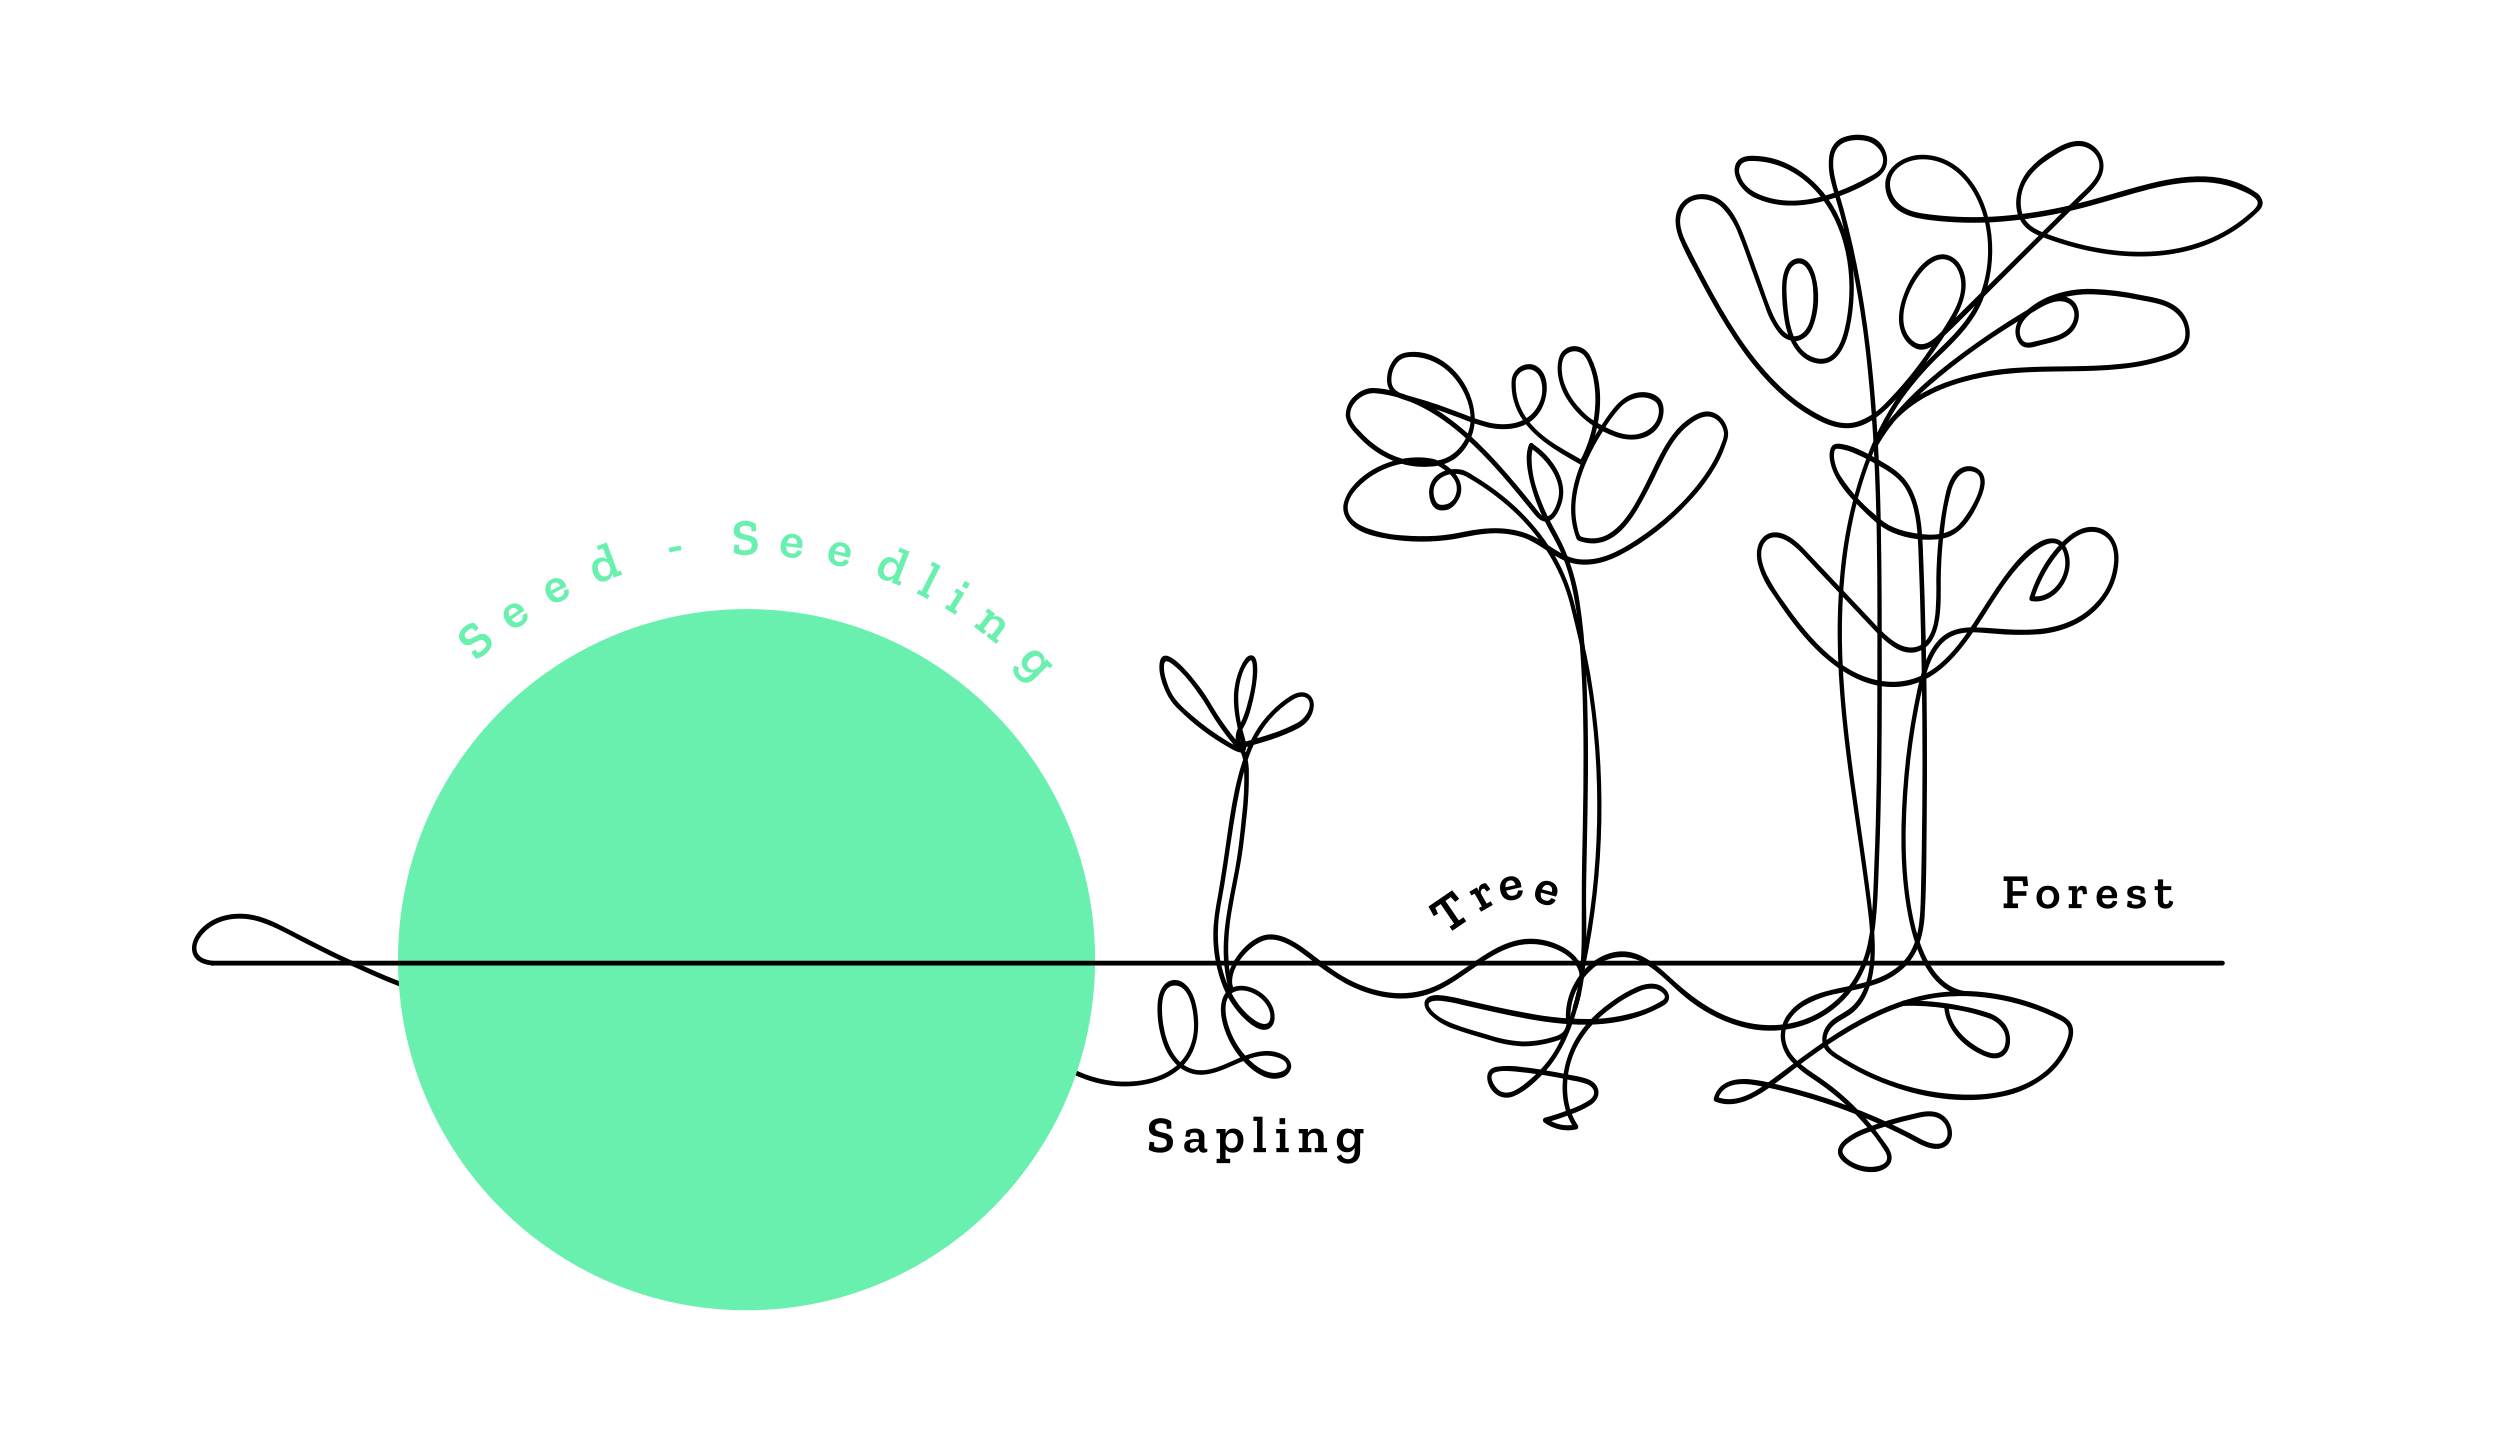 <svg xmlns="http://www.w3.org/2000/svg" width="1024" height="596" viewBox="0 0 1024 596" fill="none"><g clip-path="url(#clip0_866_9045)"><mask id="mask0_866_9045" style="mask-type:alpha" maskUnits="userSpaceOnUse" x="73" y="-11" width="858" height="566"><rect x="73" y="-11" width="858" height="566" fill="#C4C4C4"></rect></mask><g mask="url(#mask0_866_9045)"><path d="M626.403 181.889C624.542 185.799 625.473 191.65 626.318 195.672C627.787 202.101 630.028 208.256 632.976 213.955C634.873 217.808 637.108 221.409 638.909 225.318C640.716 229.312 642.177 233.505 643.27 237.835C645.318 246.368 646.602 255.125 647.101 263.966C647.826 273.81 648.309 283.767 648.442 293.682C648.853 313.569 648.442 333.455 648.019 353.327C647.814 363.284 647.947 373.227 647.874 383.184C647.802 393.141 647.234 403.042 644.249 412.352C643.838 413.618 645.59 414.167 646.001 412.901C651.221 396.812 649.384 379.148 649.686 362.271C650.037 342.399 650.605 322.541 650.423 302.669C650.339 292.74 650.073 282.811 649.529 272.896C649.164 263.88 648.288 254.902 646.907 246.02C645.626 237.725 643.176 229.732 639.658 222.365C637.712 218.469 635.477 214.785 633.616 210.805C632.104 207.634 630.784 204.345 629.665 200.96C628.1 196.555 627.308 191.831 627.333 187.065C627.367 185.995 627.504 184.934 627.744 183.9C627.744 183.732 627.986 183.113 627.95 183.197C627.913 183.282 627.95 183.099 628.022 183.029C628.59 181.847 627.019 180.778 626.463 181.96L626.403 181.889Z" fill="black"></path><path d="M649.3 395.659C657.44 356.434 658.137 315.616 651.343 276.046C649.639 266.286 647.246 256.793 644.83 247.244C642.854 239.526 639.774 232.251 635.72 225.726C627.527 212.464 616.049 202.31 603.652 194.884C602.319 193.947 600.906 193.174 599.435 192.578C598.138 192.22 596.804 192.078 595.472 192.156C592.895 192.163 590.384 193.113 588.295 194.87C587.221 195.806 586.387 197.066 585.884 198.514C585.382 199.961 585.229 201.542 585.443 203.084C585.794 205.812 587.002 208.456 589.527 208.976C590.92 209.207 592.34 209.053 593.672 208.526C595.057 207.782 596.237 206.603 597.079 205.123C597.899 203.936 598.397 202.492 598.511 200.975C598.625 199.457 598.35 197.935 597.72 196.6C596.415 193.675 593.901 191.65 591.497 190.046C590.015 188.986 588.376 188.256 586.664 187.895C584.564 187.483 582.437 187.294 580.308 187.332C574.018 187.438 567.827 189.173 562.184 192.409C557.496 195.222 551.962 199.905 550.428 206.065C549.473 209.862 551.527 213.378 554.053 215.474C557.388 218.188 561.629 219.369 565.58 220.199C574.554 221.996 583.698 222.341 592.754 221.226C597.997 220.635 603.108 219.088 608.376 218.652C613.463 218.09 618.594 218.566 623.54 220.059C630.004 222.21 635.164 227.442 641.495 229.903C648.745 232.716 656.562 230.972 663.389 227.484C673.973 221.95 683.688 214.397 692.134 205.137C696.49 200.571 700.323 195.371 703.54 189.667C704.998 186.955 706.212 184.075 707.164 181.074C707.656 179.877 707.888 178.559 707.841 177.234C707.689 175.844 707.277 174.509 706.633 173.325C705.916 171.981 704.94 170.85 703.782 170.023C702.625 169.195 701.317 168.693 699.963 168.557C696.665 168.233 693.33 170.329 690.647 172.382C685.246 176.531 681.779 182.705 678.565 189.09C675.677 194.898 672.995 200.847 669.732 206.374C666.808 211.339 663.256 216.346 658.471 218.933C656.094 220.213 653.466 220.733 650.859 220.438C649.917 220.34 647.73 220.185 647.162 219.383C646.673 218.354 646.334 217.237 646.159 216.078C645.913 215.056 645.716 214.018 645.567 212.97C644.359 204.265 646.932 195.419 650.4 187.824C652.183 183.984 654.202 180.3 656.441 176.798C658.586 173.094 661.083 169.683 663.884 166.63C666.558 163.944 670.024 162.573 673.55 162.805C675.139 162.929 676.674 163.525 678.009 164.535C679.556 165.8 679.749 168.416 679.217 170.385C678.142 174.604 674.686 176.855 671.255 177.712C666.796 178.838 662.253 177.248 658.157 175.223C656.096 174.216 654.08 173.089 652.116 171.848C650.293 170.581 648.613 169.055 647.114 167.305C644.199 164.322 641.941 160.571 640.528 156.364C639.598 153.213 638.922 147.785 641.362 145.281C642.408 144.361 643.686 143.869 644.997 143.881C646.308 143.894 647.579 144.411 648.612 145.352C649.628 146.498 650.423 147.884 650.944 149.416C651.708 151.282 652.296 153.239 652.696 155.253C653.476 159.322 653.68 163.511 653.3 167.657C652.718 175.235 650.575 182.539 647.053 188.949L648.261 188.57C639.187 183.296 627.721 177.994 622.815 166.926C621.533 164.044 620.862 160.847 620.858 157.601C620.731 156.363 620.938 155.11 621.45 154.015C622.178 152.897 623.187 152.071 624.338 151.652C625.602 151.109 626.998 151.159 628.231 151.792C629.464 152.424 630.438 153.589 630.947 155.042C631.538 156.7 631.792 158.495 631.687 160.286C631.582 162.077 631.122 163.815 630.343 165.364C626.597 173.578 617.523 174.675 610.418 173.212C606.88 172.358 603.395 171.221 599.991 169.809C596.366 168.501 592.886 167.122 589.31 165.871C585.552 164.577 581.746 163.424 577.928 162.355C575.028 161.553 570.787 160.864 570.002 156.8C569.811 155.216 569.954 153.602 570.42 152.098C570.885 150.593 571.658 149.243 572.672 148.164C574.738 145.9 578.375 146.055 581.033 146.336C586.935 147.138 592.382 150.419 596.354 155.562C600.112 160.33 603.386 167.98 602.057 174.633C601.316 178.18 599.692 181.394 597.387 183.871C595.083 186.348 592.202 187.978 589.105 188.556C582.416 189.842 575.552 188.941 569.277 185.954C566.159 184.446 563.219 182.48 560.529 180.103C559.163 178.901 557.864 177.6 556.638 176.208C555.205 174.895 554.052 173.216 553.267 171.299C552.313 168.079 554.403 165.069 556.554 163.325C558.68 161.572 561.286 160.791 563.876 161.131C577.082 162.355 589.141 169.57 599.58 178.753C610.02 187.937 619.384 199.329 628.434 210.565C630.125 212.661 632.36 214.546 634.898 213.266C637.181 212.112 638.523 209.243 639.429 206.684C641.845 199.835 638.958 193.183 634.85 188.148C632.724 185.563 630.281 183.359 627.6 181.608C626.585 180.947 625.667 182.775 626.694 183.436C629.922 185.525 632.769 188.324 635.079 191.678C637.29 194.955 639.248 199.427 638.366 203.702C637.81 206.403 636.094 211.634 633.134 211.592C631.273 211.592 629.944 209.356 628.784 207.936L625.051 203.323C615.058 191.101 604.51 179.034 592.053 170.259C585.922 165.83 579.231 162.551 572.225 160.541C568.89 159.523 565.462 158.971 562.015 158.895C559.386 159.062 556.874 160.211 554.85 162.172C553.81 163.022 552.946 164.131 552.319 165.417C551.692 166.704 551.318 168.137 551.225 169.612C551.225 173.564 554.149 176.461 556.445 178.88C561.772 184.58 568.307 188.527 575.379 190.314C578.909 191.165 582.526 191.431 586.12 191.101C589.478 190.967 592.764 189.922 595.714 188.049C598.508 186.062 600.781 183.221 602.287 179.836C603.774 176.624 604.35 172.946 603.93 169.33C602.42 154.999 590.144 143.284 577.795 144.17C574.823 144.381 572.37 145.07 570.473 147.897C568.763 150.319 567.93 153.422 568.153 156.547C568.576 160.33 571.246 162.425 574.194 163.452C578.158 164.858 582.254 165.73 586.277 167.038C590.301 168.346 594.179 169.851 598.106 171.257C601.986 172.892 605.959 174.213 609.995 175.209C617.1 176.616 626.053 175.884 630.741 168.627C634.064 163.48 635.297 154.099 629.751 150.19C625.703 147.377 619.384 150.457 619.142 156.153C618.514 171.004 629.714 179.794 639.767 185.898C642.292 187.431 644.866 188.865 647.416 190.342C647.62 190.466 647.857 190.497 648.08 190.43C648.304 190.362 648.497 190.201 648.624 189.976C655.402 177.839 658.29 159.598 651.717 146.561C651.171 145.33 650.383 144.267 649.417 143.458C648.451 142.649 647.335 142.117 646.159 141.906C645.054 141.668 643.917 141.732 642.837 142.093C641.757 142.455 640.764 143.103 639.936 143.988C637.979 146.294 637.798 150.26 638.136 153.298C638.708 157.348 640.187 161.152 642.425 164.324C647.259 171.623 654.315 176.306 661.842 178.936C668.27 181.186 677.054 180.511 680.486 172.65C681.694 169.837 681.948 165.772 679.906 163.381C677.864 160.991 674.275 160.4 671.629 160.667C664.513 161.384 660.223 167.783 656.163 173.901C647.887 186.39 639.743 203.646 645.386 219.651C645.639 220.382 645.784 221.057 646.401 221.395C646.985 221.683 647.598 221.886 648.225 221.999C649.547 222.372 650.901 222.57 652.261 222.59C654.768 222.611 657.246 221.972 659.51 220.719C664.138 218.202 667.654 213.519 670.578 208.793C673.76 203.35 676.696 197.717 679.374 191.917C682.48 185.574 685.706 179.077 690.925 174.759C693.717 172.467 697.462 169.823 700.99 170.821C702.333 171.209 703.545 172.057 704.469 173.256C705.393 174.454 705.987 175.948 706.174 177.544C706.086 178.958 705.74 180.334 705.159 181.58C704.622 183.116 704 184.61 703.298 186.052C701.859 189.03 700.197 191.853 698.332 194.491C690.732 205.362 680.788 214.18 670.361 221.057C663.111 225.853 655.269 230.002 646.703 229.045C640.093 228.3 635.031 223.42 629.195 220.269C619.855 215.263 609.452 215.797 599.544 217.808C595.787 218.635 591.99 219.19 588.174 219.468C583.539 219.726 578.895 219.66 574.267 219.271C569.519 218.992 564.817 218.048 560.263 216.458C557.351 215.361 553.594 213.645 552.361 210.003C550.416 204.307 556.928 198.611 560.396 195.939C565.473 192.314 571.208 190.123 577.143 189.54C581.094 189.09 586.035 188.865 589.612 191.087C592.173 192.676 595.279 194.744 596.427 198.049C596.668 198.894 596.76 199.787 596.698 200.675C596.635 201.563 596.419 202.427 596.063 203.215C595.706 204.003 595.216 204.699 594.623 205.262C594.029 205.824 593.344 206.241 592.608 206.487C591.159 206.853 589.407 207.162 588.319 205.699C587.483 204.325 587.086 202.653 587.195 200.974C587.352 197.444 590.337 195.222 592.983 194.477C594.279 194.138 595.609 194.014 596.934 194.111C598.574 194.279 600.162 194.865 601.586 195.827C607.932 199.464 613.936 203.857 619.505 208.934C630.379 218.947 639.199 232.041 643.163 247.623C645.579 257.398 647.996 267.088 649.784 277.087C651.481 286.984 652.691 296.986 653.409 307.043C654.825 326.791 654.42 346.66 652.2 366.308C651.098 375.933 649.569 385.486 647.621 394.928C647.355 396.25 649.095 396.812 649.373 395.49L649.3 395.659Z" fill="black"></path><path d="M643.355 418.836C642.533 410.51 646.049 402.592 651.595 397.459C654.425 394.696 657.858 392.901 661.512 392.273C665.166 391.645 668.898 392.208 672.293 393.901C679.76 397.712 685.511 404.997 692.326 410.074C699.504 415.54 707.527 419.328 715.948 421.227C730.725 424.349 746.541 419.933 757.27 407.276C762.695 400.741 766.263 392.425 767.492 383.451C769.148 372.58 769.281 361.287 769.716 350.289C770.622 327.182 770.791 304.061 770.791 280.941C770.791 258.776 770.791 236.598 770.38 214.419C769.498 171.131 766.477 127.336 755.18 85.834C753.972 81.362 752.389 76.96 751.483 72.375C750.734 68.578 750.202 63.599 752.691 60.449C755.349 57.045 761.258 56.933 764.858 57.861C768.459 58.789 772.869 63.261 770.791 68.099C769.849 70.293 767.661 71.362 765.849 72.319C763.626 73.556 761.379 74.709 759.083 75.764C755.069 77.649 750.942 79.186 746.734 80.363C738.204 82.684 729.106 83.176 720.757 79.674C717.313 78.268 713.918 75.849 712.649 71.601C712.309 70.796 712.227 69.874 712.42 69.005C712.613 68.135 713.067 67.375 713.7 66.862C715.368 65.638 717.893 65.919 719.742 66.018C727.715 66.56 735.332 70.042 741.491 75.961C754.781 88.45 759.482 109.222 756.799 128.363C755.651 136.492 752.848 149.458 743.387 146.561C734.374 143.847 732.513 132.23 731.921 122.948C731.691 119.095 731.377 114.805 732.851 111.205C734.325 107.605 737.769 106.719 739.992 109.799C742.215 112.879 742.711 117.112 742.747 120.782C742.876 124.538 742.379 128.286 741.285 131.822C740.077 135.395 737.467 138.362 733.915 137.603C730.362 136.843 727.873 132.441 726.206 128.897C724.164 124.397 722.654 119.517 720.95 114.833C719.113 109.756 717.325 104.679 715.428 99.616C712.709 92.219 709.145 83.443 702.137 80.476C697.05 78.31 689.861 79.59 687.227 85.735C685.548 89.659 686.393 94.061 687.868 97.872C689.666 102.09 691.684 106.176 693.909 110.108C698.005 117.998 702.234 125.803 706.886 133.271C715.718 147.461 726.218 160.709 739.593 169.176C746.746 173.704 754.781 177.445 762.877 174.154C770.743 170.962 776.856 163.48 782.463 156.631C788.636 149.122 794.346 141.114 799.548 132.666C803.692 125.859 807.812 116.352 802.943 108.547C802.047 107.092 800.846 105.928 799.455 105.165C798.063 104.402 796.527 104.065 794.993 104.187C791.489 104.511 788.371 107 785.955 109.813C783.233 113.112 781.087 116.995 779.635 121.246C778.137 125.395 777.146 130.219 778.319 134.649C778.779 136.515 779.611 138.229 780.747 139.651C781.883 141.073 783.29 142.163 784.855 142.834C788.347 144.142 791.549 142.103 794.219 139.628C802.001 132.399 809.444 124.622 817.031 117.126L839.602 94.694L851.407 83.035C854.464 80.011 858.125 77.1 860.275 73.064C864.263 65.596 858.608 57.903 851.817 57.72C847.673 57.608 843.77 59.717 840.218 61.94C836.714 63.976 833.506 66.638 830.709 69.829C826.009 75.567 823.568 85.384 828.631 91.895C831.047 95.017 834.672 96.438 838.067 97.675C841.861 99.082 845.704 100.301 849.594 101.332C864.359 105.228 879.934 106.522 894.868 103.034C902.183 101.385 909.223 98.385 915.723 94.145C918.873 92.066 921.854 89.656 924.628 86.945C925.836 85.834 926.972 84.554 926.754 82.641C926.56 81.772 926.199 80.965 925.699 80.281C925.199 79.596 924.573 79.052 923.866 78.689C909.367 68.648 890.929 72.248 875.391 76.51C866.679 78.886 858.076 81.685 849.316 83.766C839.623 86.101 829.806 87.675 819.931 88.478C810.216 89.261 800.461 89.059 790.776 87.873C786.474 87.325 781.641 86.79 778.041 83.654C774.718 80.841 772.748 75.469 775.322 71.179C777.739 67.199 782.402 65.554 786.366 65.287C790.419 65.035 794.46 66.004 798.098 68.099C805.674 72.459 810.688 81.08 812.911 90.376C815.162 99.86 814.708 109.937 811.618 119.095C808.392 128.531 802.085 135.409 795.536 141.808C789.35 147.855 783.321 153.888 778.222 161.244C773.528 168.043 769.508 175.435 766.236 183.282C759.544 199.724 755.33 217.382 753.779 235.486C749.61 278.719 758.43 321.726 763.988 364.226C765.197 373.551 766.659 383.058 766.079 392.523C765.571 400.595 763.263 409.076 757.017 413.52C753.863 415.77 750.057 417.078 747.846 420.749C746.034 423.758 745.719 427.78 748.063 430.481C749.495 431.925 751.088 433.136 752.8 434.081C754.902 435.441 757.037 436.72 759.204 437.92C763.081 440.054 767.059 441.932 771.117 443.546C786.45 449.636 803.861 452.589 819.943 449.171C826.78 447.927 833.284 444.887 838.961 440.283C841.493 438.152 843.716 435.565 845.547 432.618C847.431 429.553 849.727 425.179 849.051 421.227C848.374 417.275 844.338 415.798 841.414 414.434C828.954 408.698 815.666 405.791 802.266 405.869C802.026 405.869 801.796 405.98 801.626 406.178C801.456 406.376 801.36 406.644 801.36 406.924C801.36 407.204 801.456 407.472 801.626 407.67C801.796 407.868 802.026 407.979 802.266 407.979C811.741 407.929 821.177 409.391 830.31 412.324C834.848 413.757 839.29 415.572 843.601 417.753C845.885 418.934 847.734 420.411 847.226 423.73C846.804 425.908 846.033 427.974 844.955 429.82C837.391 444.109 821.055 448.271 807.631 448.37C789.473 448.547 771.56 443.483 755.494 433.631C751.99 431.451 746.154 428.695 748.837 422.957C750.855 418.667 755.47 417.514 758.72 414.898C764.097 410.566 766.647 403.422 767.517 396.109C768.531 387.671 767.517 379.092 766.538 370.668C765.148 359.304 763.493 347.997 761.862 336.689C758.624 314.187 755.434 291.685 754.612 268.888C753.332 232.322 758.938 192.775 779.08 163.41C784.112 156.411 789.739 150.021 795.875 144.339C802.146 138.235 808.417 131.794 812.053 123.089C818.844 106.859 817.092 84.779 805.565 71.953C802.894 68.93 799.696 66.612 796.187 65.156C792.678 63.7 788.941 63.14 785.23 63.515C778.923 64.302 770.658 69.21 772.422 78.085C774.319 87.578 783.732 89.336 790.679 90.18C800.364 91.365 810.119 91.568 819.835 90.784C829.219 90.018 838.553 88.567 847.782 86.439C856.82 84.371 865.688 81.544 874.63 79.055C882.93 76.735 891.388 74.737 900.003 74.597C904.327 74.478 908.647 74.998 912.859 76.144C914.635 76.634 916.379 77.268 918.079 78.043C920 78.915 922.912 80.068 924.35 81.938C926.041 84.202 921.933 86.917 920.725 88.056C919.227 89.34 917.688 90.536 916.109 91.642C912.815 93.945 909.344 95.89 905.742 97.451C898.596 100.497 891.107 102.321 883.51 102.865C868.02 104.103 852.264 101.093 837.596 95.482C833.778 94.075 829.634 91.966 828.22 87.17C827.629 84.868 827.52 82.436 827.9 80.076C828.281 77.715 829.14 75.494 830.407 73.598C832.896 69.604 836.533 66.82 840.182 64.443C844.012 61.954 848.543 59.141 853.098 59.985C856.723 60.688 860.614 64.359 859.792 69.112C858.97 73.866 854.234 77.55 851.177 80.574L828.595 102.879L805.505 125.691C801.747 129.417 798.001 133.144 794.219 136.843C790.921 140.078 786.861 142.989 782.97 139.121C775.721 131.949 781.653 118.026 786.885 111.669C789.435 108.575 793.108 105.453 797.022 106.325C800.937 107.197 803.064 111.655 803.33 116.015C803.608 121.19 801.276 125.958 798.847 130.078C796.189 134.621 793.277 138.981 790.28 143.242C784.808 151.318 778.682 158.763 771.987 165.477C768.726 168.827 764.868 171.296 760.69 172.706C756.086 174.112 751.519 172.973 747.181 170.962C739.962 167.469 733.281 162.629 727.402 156.631C715.525 144.789 706.499 129.6 698.319 114.243C696.193 110.263 694.126 106.24 692.072 102.218C689.897 97.999 686.985 92.472 688.689 87.339C691.226 79.674 700.651 80.56 705.194 84.821C708.23 87.956 710.628 91.837 712.214 96.185C714.099 100.77 715.706 105.523 717.398 110.249C719.282 115.424 721.159 120.581 723.028 125.719C724.254 129.508 726.068 133.003 728.381 136.027C729.375 137.373 730.644 138.405 732.072 139.027C733.5 139.649 735.04 139.841 736.549 139.586C737.856 139.242 739.076 138.548 740.112 137.559C741.148 136.571 741.972 135.314 742.518 133.89C745.078 127.287 745.431 119.81 743.508 112.921C742.687 110.108 741.261 107.155 738.675 106.114C737.49 105.669 736.215 105.67 735.031 106.116C733.846 106.563 732.813 107.433 732.078 108.603C730.314 111.303 729.939 115.044 729.915 118.321C729.893 122.957 730.298 127.582 731.123 132.118C732.61 140.092 737.02 147.813 744.499 148.91C752.28 150.049 755.99 141.878 757.597 134.34C761.439 116.268 759.095 95.735 748.643 81.151C743.912 74.562 737.792 69.517 730.882 66.51C727.463 65.038 723.876 64.161 720.237 63.908C717.228 63.712 712.879 63.388 711.103 66.904C709.713 69.632 710.873 73.036 712.311 75.342C714.314 78.349 717.078 80.548 720.213 81.629C728.115 84.906 736.73 84.779 744.874 82.894C753.175 80.99 761.182 77.642 768.628 72.966C771.492 71.137 773.461 68.198 772.893 64.246C772.551 62.31 771.758 60.522 770.601 59.075C769.444 57.629 767.967 56.581 766.332 56.047C762.607 54.815 758.653 54.889 754.963 56.258C753.56 56.773 752.299 57.712 751.31 58.98C750.321 60.247 749.638 61.797 749.332 63.472C748.804 67.24 749.069 71.101 750.105 74.724C751.314 79.576 752.872 84.287 754.141 89.111C759.482 109.955 763.182 131.322 765.197 152.946C769.534 196.628 768.991 240.859 768.942 284.766C768.942 307.887 768.701 331.008 767.734 354.1C767.263 364.972 767.263 376.363 764.967 386.967C763.029 395.899 758.58 403.82 752.329 409.469C739.207 421.466 721.699 422.436 706.414 415.883C698.102 412.31 690.961 406.657 684.061 400.3C678.322 395.012 671.882 389.499 664.197 389.668C651.619 389.935 640.032 403.914 641.494 418.723C641.627 420.059 643.44 420.13 643.307 418.723L643.355 418.836Z" fill="black"></path><path d="M86.899 393.502C84.591 393.235 81.208 392.438 80.556 389.316C80 386.644 81.764 383.986 83.31 382.284C89.448 375.59 99.175 375.154 106.847 377.713C113.42 379.893 119.716 383.634 125.962 386.813C132.004 389.907 138.045 392.902 144.255 395.701C153.994 400.117 163.745 404.66 173.967 407.36C184.986 410.173 197.443 411.27 207.412 403.999L206.046 403.084C206.191 421.874 216.655 436.064 224.364 451.492C226.603 455.836 228.426 460.453 229.801 465.26L230.224 464.079C221.911 468.481 214.577 460.451 210.807 452.476C206.191 442.73 204.379 430.115 207.52 419.441C209.044 414.075 212.152 409.511 216.292 406.558C221.144 403.212 226.82 401.86 232.411 402.719C242.802 404.533 249.544 415.306 252.033 426.501C254.655 438.286 253.241 452.139 246.318 461.66C245.455 462.85 244.518 463.964 243.515 464.993L245.037 465.457C240.615 453.137 242.621 438.356 245.907 426.079C247.705 419.331 250.222 412.873 253.398 406.854C256.177 401.365 259.875 396.582 264.273 392.79C268.796 388.913 274.389 387.116 279.98 387.741C285.236 388.458 290.106 391.369 294.48 394.773C304.315 402.536 312.06 413.238 320.904 422.366C329.362 431.043 339.306 436.275 349.54 441.394C360.415 446.823 371.918 452.111 380.871 461.323C385.127 465.439 388.395 470.769 390.356 476.793C391.044 479.198 391.902 482.995 390.017 484.992C387.927 487.2 385.039 485.934 383.36 483.853C379.735 479.394 378.382 472.602 376.4 467.075C373.307 458.51 369.876 450.043 367.809 441.029C365.727 432.016 365.832 422.509 368.111 413.562C370.19 405.053 373.706 397.206 376.968 389.274C379.646 383.165 381.971 376.855 383.928 370.386C385.619 364.381 386.924 357.307 384.858 351.203C383.927 348.511 382.355 346.184 380.327 344.495C380.121 344.372 379.883 344.343 379.66 344.413C379.436 344.483 379.243 344.648 379.119 344.875C370.987 357.532 359.956 366.758 348.912 375.815C348.796 375.9 348.697 376.014 348.623 376.149C348.549 376.284 348.502 376.436 348.485 376.595C348.467 376.753 348.48 376.915 348.523 377.067C348.566 377.219 348.636 377.358 348.731 377.474C359.811 393.802 373.645 366.491 377.608 356.294C379.057 352.936 380.105 349.364 380.726 345.676C380.883 344.34 379.143 343.778 378.974 345.114C378.523 347.973 377.768 350.755 376.726 353.397C375.353 357.198 373.738 360.875 371.893 364.395C370.004 368.064 367.767 371.475 365.224 374.563C363.295 377.176 360.788 379.122 357.974 380.189C354.639 381.145 351.933 378.993 349.903 376.04L349.722 377.699C360.971 368.403 372.183 358.995 380.52 345.986L379.312 346.365C384.556 350.88 384.544 358.685 383.166 365.436C381.789 372.186 379.155 378.698 376.618 385.055C373.283 393.38 369.465 401.495 366.951 410.257C364.354 418.825 363.68 428.022 364.994 436.978C366.541 446.443 369.972 455.345 373.21 464.149C374.527 467.708 375.76 471.28 376.956 474.88C377.88 477.846 379.096 480.678 380.581 483.318C381.185 484.514 381.99 485.558 382.947 486.386C383.903 487.215 384.993 487.812 386.151 488.142C387.266 488.373 388.414 488.222 389.456 487.707C390.499 487.193 391.39 486.338 392.023 485.245C394.597 480.154 391.056 472.588 388.616 468.368C381.849 456.611 370.359 449.832 359.617 444.165C348.876 438.497 336.902 433.856 327.151 425.586C317.4 417.317 309.885 406.305 300.642 397.459C292.184 389.443 281.491 382.298 270.326 386.672C259.162 391.046 252.033 403.549 247.478 415.418C242.536 428.301 239.479 443.307 241.34 457.441C241.711 460.361 242.384 463.218 243.346 465.95C243.391 466.124 243.474 466.282 243.587 466.408C243.7 466.534 243.838 466.625 243.99 466.672C244.141 466.718 244.3 466.719 244.452 466.674C244.603 466.628 244.742 466.539 244.856 466.414C253.604 457.385 256.407 442.941 254.522 429.848C252.806 417.711 246.596 405.25 235.999 401.411C225.403 397.571 212.402 403.127 207.255 414.729C202.422 425.671 203.714 439.496 207.955 450.395C211.411 459.297 217.173 468.41 228.061 467.018C229.105 466.8 230.126 466.451 231.106 465.978C231.28 465.861 231.417 465.681 231.493 465.464C231.57 465.248 231.582 465.008 231.529 464.782C226.913 447.906 215.362 435.164 210.251 418.555C208.713 413.619 207.897 408.418 207.835 403.169C207.832 402.986 207.789 402.807 207.709 402.649C207.629 402.492 207.515 402.361 207.378 402.27C207.242 402.18 207.087 402.132 206.93 402.131C206.773 402.131 206.618 402.178 206.481 402.269C196.815 409.301 184.648 408.147 173.979 405.278C163.31 402.409 153.173 397.571 142.999 392.973C136.015 389.822 129.176 386.25 122.301 382.762C116.26 379.724 110.219 376.096 103.706 374.802C96.058 373.269 86.633 374.802 81.172 381.834C79.408 384.141 77.946 387.46 78.961 390.554C80.169 394.224 83.89 395.109 86.899 395.46C88.107 395.587 88.107 393.629 86.899 393.502Z" fill="black"></path><path d="M343.15 395.8C344.528 399.906 347.065 403.858 351.294 402.691C354.75 401.749 357.601 398.359 359.909 395.42C362.217 392.481 365.95 386.63 370.107 387.572C372.088 388.022 373.514 390.104 374.541 391.96C376.039 394.74 377.206 397.745 378.009 400.891C381.464 413.928 380.051 428.667 376.16 441.352C374.318 447.306 371.954 453.023 369.104 458.412C366.343 463.982 362.595 468.805 358.109 472.56C353.445 476.216 347.983 477.89 342.522 475.766C337.471 473.811 333.375 469.213 330.584 464.051C327.177 457.751 325.751 450.128 324.543 442.885C323.007 434.745 322.466 426.393 322.936 418.077C323.347 413.126 324.627 405.419 329.92 404.843C338.547 403.971 343.005 416.276 345.712 423.758C347.296 428.52 349.112 433.173 351.149 437.696C353.979 443.741 357.508 449.305 361.637 454.235C363.659 456.617 365.872 458.77 368.246 460.662C369.213 461.435 370.119 459.607 369.152 458.848C359.317 451 352.901 438.652 348.467 426.037C345.434 417.416 341.688 405.18 332.759 403.014C318.139 399.442 320.676 427.528 321.74 436.852C322.509 444.431 324.038 451.879 326.295 459.044C329.847 469.536 338.378 479.746 348.769 478.804C360.187 477.777 368.198 465.204 373.055 454.361C378.528 442.154 381.911 428.779 381.597 414.898C381.537 408.037 380.279 401.262 377.9 394.984C376.281 390.891 373.599 385.266 369.104 385.378C364.609 385.491 361.298 390.357 358.628 393.817C356.441 396.629 353.01 401.144 349.385 400.849C346.908 400.624 345.603 397.656 344.805 395.223C344.383 393.971 342.631 394.52 343.054 395.786L343.15 395.8Z" fill="black"></path><path d="M375.41 395.197C383.506 392.918 391.105 396.193 397.678 401.917C404.251 407.641 409.326 414.912 415.15 421.353C428.779 436.43 446.854 447.006 466.03 444.671C472.868 443.841 480.13 441.493 485.217 435.797C490.642 429.707 491.681 420.974 490.11 412.704C489.398 408.907 487.984 405.138 485.132 402.86C484.139 402.02 482.965 401.517 481.741 401.405C480.517 401.293 479.291 401.578 478.197 402.227C475.527 403.943 474.451 407.571 474.173 410.904C473.874 415.777 474.437 420.669 475.829 425.277C477.006 429.858 479.39 433.892 482.643 436.81C485.798 439.425 489.665 440.61 493.518 440.143C501.71 439.285 508.802 433.378 516.97 432.478C519.106 432.237 521.262 432.466 523.326 433.153C524.534 433.561 526.419 434.278 526.951 435.811C527.965 438.722 523.326 439.524 521.84 439.468C517.357 439.285 513.164 435.867 510.059 432.351C506.454 428.356 503.841 423.303 502.495 417.725C501.565 413.506 501.492 407.993 505.637 406.235C509.165 404.73 513.611 406.432 516.511 408.935C518.577 410.749 520.909 414.181 520.233 417.373C519.471 421.002 515.4 418.934 513.72 417.711C506.18 412.437 501.565 402.789 499.765 393.001C498.914 388.311 498.646 383.504 498.967 378.726C499.317 373.213 500.598 367.813 501.48 362.398C503.244 351.541 504.622 340.613 506.555 329.798C508.138 321.037 510.095 312.134 513.889 304.272C515.597 300.696 517.742 297.428 520.257 294.569C523.058 291.346 526.254 288.626 529.742 286.496C531.506 285.469 534.128 284.569 535.783 286.496C537.088 288.029 536.266 290.617 535.421 292.121C534.116 294.218 532.29 295.799 530.189 296.65C527.62 297.959 524.985 299.086 522.299 300.025C517.248 301.811 512.101 303.147 506.99 304.694L507.872 304.962C503.306 299.675 499.191 293.887 495.584 287.677C493.717 284.56 491.645 281.616 489.386 278.873C487.718 276.75 476.493 262.602 475.007 271.405C474.355 275.231 475.974 279.844 477.424 283.219C478.788 286.18 480.684 288.765 482.982 290.799C489.043 296.763 495.72 301.823 502.858 305.862C504.428 306.734 507.8 309.054 509.612 307.929C511.424 306.804 509.854 302.304 509.407 300.672C507.87 295.612 507.117 290.274 507.183 284.907C507.389 280.434 508.561 274.584 511.388 271.223C511.598 270.935 511.852 270.697 512.137 270.519C512.367 270.393 512.415 270.435 512.476 270.519C513.128 271.11 513.128 272.77 513.164 273.628C513.358 279.183 511.956 284.879 510.47 290.152C509.689 292.815 508.638 295.359 507.34 297.733C506.492 299.137 506.067 300.828 506.132 302.543C506.362 304.99 507.667 306.86 508.549 308.984C509.202 310.789 509.554 312.722 509.588 314.68C509.811 321.123 509.532 327.577 508.754 333.961C508.041 341.246 507.28 348.587 505.963 355.76C503.546 368.924 500.127 382.031 501.529 395.659C501.897 399.205 502.564 402.701 503.522 406.094C503.885 407.374 505.574 406.642 505.262 405.532C502.399 395.335 502.604 384.774 504.283 374.324C505.745 365.183 507.908 356.238 509.117 347.012C510.325 337.238 511.642 327.323 511.533 317.38C511.65 314.369 511.264 311.36 510.397 308.52C509.37 305.707 507.062 303.19 508.319 300.082C508.827 298.802 509.527 297.648 510.168 296.425C511.1 294.423 511.845 292.311 512.391 290.124C513.52 286.084 514.328 281.932 514.807 277.72C515.037 275.498 515.677 267.679 511.98 268.466C510.566 268.776 509.564 270.463 508.839 271.771C507.223 274.82 506.151 278.216 505.685 281.756C504.658 289.266 506.434 296.228 508.21 303.358C508.416 304.188 508.5 305.046 508.694 305.876C508.778 306.27 508.488 306.312 508.79 306.129H508.234C506.3 305.594 504.444 304.732 502.725 303.569C497.58 300.489 492.665 296.914 488.032 292.881C484.407 289.745 480.553 286.44 478.68 281.475C477.653 278.803 476.517 275.357 476.795 272.376C477.037 269.662 479.212 271.265 480.42 272.221C484.927 275.723 488.733 280.941 492.116 285.807C494.062 288.62 495.669 291.671 497.541 294.526C500.199 298.639 503.111 302.522 506.253 306.143C507.461 307.549 509.044 306.41 510.53 305.974C512.741 305.327 514.965 304.694 517.176 304.033C521.482 302.81 525.71 301.236 529.826 299.322C532.847 297.916 535.686 296.256 537.245 292.712C538.357 290.209 538.707 286.862 536.629 284.893C534.212 282.642 531.071 283.571 528.594 285.047C525.779 286.833 523.145 288.98 520.74 291.446C516.489 295.7 513.084 300.979 510.76 306.916C504.996 321.121 503.51 337.351 501.166 352.652C500.429 357.504 499.668 362.342 498.834 367.166C498.012 371.213 497.422 375.319 497.07 379.457C496.606 387.177 497.668 394.919 500.175 402.086C502.656 409.394 507.058 415.602 512.753 419.82C514.626 421.128 517.091 422.394 519.314 421.578C520.111 421.251 520.803 420.646 521.296 419.846C521.788 419.046 522.058 418.09 522.069 417.106C522.77 405.293 502.87 397.417 500.32 410.707C499.571 414.645 500.586 418.934 501.903 422.549C503.362 426.451 505.408 430.018 507.945 433.083C512.053 438.117 518.759 443.574 525.054 441.352C525.908 441.138 526.701 440.673 527.356 440.001C528.012 439.329 528.509 438.472 528.799 437.513C529.258 435.263 527.76 433.434 526.177 432.436C520.45 428.849 513.551 430.861 507.824 433.237C502.097 435.614 495.33 439.622 488.89 438.005C481.411 436.12 477.786 427.893 476.493 419.82C475.756 415.194 474.778 403.957 481.024 403.689C487.271 403.422 488.854 413.618 489.047 418.85C489.241 422.222 488.702 425.596 487.479 428.662C486.256 431.727 484.389 434.384 482.051 436.388C477.218 440.466 471.177 442.224 465.317 442.829C448.933 444.531 433.902 436.725 421.3 424.982C411.549 415.84 404.227 402.396 392.688 396.025C387.193 392.994 380.863 391.587 374.975 393.354C373.84 393.664 374.275 395.52 375.41 395.197Z" fill="black"></path><path d="M641.821 417.88C641.834 419.679 641.255 421.415 640.202 422.732C639.135 423.674 637.894 424.315 636.577 424.602C632.409 425.913 628.111 426.585 623.793 426.599C618.881 426.341 614.013 425.396 609.294 423.786C604.534 422.38 599.628 421.086 595 419.244C591.823 417.992 587.582 415.939 585.54 412.634C583.703 409.666 588.766 409.821 590.095 409.934C593.169 410.278 596.22 410.856 599.229 411.664C603.684 412.685 608.146 413.684 612.617 414.659C630.427 418.555 649.191 422.141 667.158 417.627C671.657 416.485 676.037 414.778 680.22 412.535C681.694 411.748 683.591 410.777 683.663 408.598C683.736 406.699 682.358 405.194 681.077 404.28C677.972 402.072 673.997 402.874 670.735 404.139C666.893 405.809 663.216 407.949 659.764 410.524C652.816 415.489 646.291 422.183 642.848 430.931C639.646 438.975 638.885 448.679 642.026 456.907C642.78 458.857 643.746 460.687 644.902 462.349L645.301 460.591C641.159 461.504 636.874 460.549 633.315 457.919L633.097 459.846C636.42 458.96 639.706 457.891 642.932 456.625C646.002 455.609 648.97 454.218 651.789 452.477C653.614 451.211 655.196 449.059 654.628 446.429C654.061 443.799 651.982 442.618 650.073 441.872C648.092 441.231 646.073 440.761 644.032 440.466C641.809 440.016 639.585 439.585 637.362 439.172C632.771 438.328 628.155 437.555 623.528 437.049C619.957 436.477 616.338 436.453 612.762 436.978C609.898 437.569 608.533 439.791 609.427 443.251C610.124 445.622 611.596 447.577 613.523 448.693C614.599 449.274 615.767 449.588 616.953 449.615C618.138 449.641 619.316 449.38 620.41 448.848C624.53 447.104 628.409 443.602 631.671 440.241C640.129 431.592 644.636 419.511 647.596 407.135C647.659 406.865 647.626 406.576 647.506 406.334C647.386 406.091 647.188 405.914 646.956 405.841C646.724 405.768 646.476 405.806 646.268 405.946C646.059 406.086 645.907 406.316 645.844 406.586C643.428 416.515 640.141 426.445 634.233 434.292C631.929 437.31 629.334 440.009 626.5 442.337C623.129 445.149 618.139 449.495 613.97 446.556C612.085 445.234 609.137 440.311 612.399 439.229C615.009 438.357 618.03 438.708 620.7 438.905C628.542 439.638 636.343 440.873 644.068 442.604C646.085 442.876 648.076 443.371 650.013 444.08C651.183 444.455 652.181 445.349 652.792 446.57C653.396 448.272 652.248 449.678 651.1 450.536C648.377 452.286 645.485 453.655 642.485 454.614C639.259 455.88 635.973 456.935 632.662 457.835C632.49 457.89 632.336 458.003 632.219 458.159C632.103 458.316 632.028 458.509 632.005 458.714C631.981 458.92 632.011 459.129 632.089 459.315C632.167 459.501 632.291 459.657 632.445 459.762C636.435 462.639 641.217 463.645 645.82 462.574C645.972 462.522 646.11 462.426 646.22 462.293C646.331 462.161 646.41 461.998 646.45 461.82C646.49 461.641 646.49 461.454 646.449 461.276C646.409 461.097 646.33 460.934 646.219 460.802C641.084 453.306 640.878 442.815 643.669 434.081C646.69 424.701 653.336 417.57 660.585 412.409C664.08 409.746 667.831 407.57 671.762 405.925C673.689 405.086 675.756 404.773 677.803 405.011C679.458 405.279 683.844 407.754 680.969 409.751C676.844 412.311 672.413 414.136 667.823 415.165C663.118 416.404 658.325 417.134 653.505 417.345C644.014 417.576 634.526 416.747 625.171 414.87C616.592 413.365 608.062 411.396 599.568 409.413C596.703 408.676 593.807 408.112 590.892 407.726C588.79 407.515 585.66 407.233 584.09 409.273C582.519 411.312 584.223 414.111 585.757 415.601C588.619 418.266 591.903 420.25 595.423 421.438C600.148 423.097 604.957 424.518 609.741 425.91C614.279 427.434 618.955 428.336 623.673 428.596C627.869 428.59 632.048 427.985 636.118 426.796C638.595 426.135 641.313 425.263 642.679 422.577C643.347 421.1 643.715 419.464 643.754 417.795C643.851 416.389 642.038 416.389 641.942 417.795L641.821 417.88Z" fill="black"></path><path d="M597.673 368.132L596.096 369.415L594.26 367.474L592.048 368.987L597.523 377.008L599.421 375.71L600.552 377.366L594.89 381.238L593.76 379.582L595.589 378.331L590.114 370.309L587.884 371.834L589.023 374.252L587.273 375.244L585.098 371.309L594.802 364.673L597.673 368.132Z" fill="black"></path><path d="M606.832 362.21C607.38 361.893 607.98 361.75 608.631 361.781L610.454 364.141L609.042 365.2L607.92 363.971C607.606 363.99 607.364 364.048 607.193 364.147C606.852 364.344 606.634 364.656 606.54 365.085C606.458 365.506 606.561 365.966 606.849 366.466L608.947 370.107L610.574 369.168L611.438 370.668L606.632 373.443L605.767 371.943L606.992 371.236L603.998 366.041L602.718 366.779L601.843 365.261L604.932 363.477L605.817 365.014C605.697 364.466 605.703 363.942 605.837 363.442C605.976 362.923 606.308 362.512 606.832 362.21Z" fill="black"></path><path d="M623.677 364.682C623.778 365.511 623.54 366.308 622.963 367.074C622.386 367.84 621.474 368.364 620.225 368.647C618.881 368.952 617.688 368.811 616.647 368.224C615.603 367.624 614.906 366.554 614.558 365.016C614.239 363.602 614.362 362.332 614.93 361.208C615.511 360.08 616.508 359.356 617.921 359.036C619.197 358.746 620.293 358.902 621.207 359.503C622.133 360.088 622.734 360.962 623.012 362.126C623.099 362.51 623.151 362.932 623.168 363.39L616.933 364.803C617.448 366.505 618.467 367.184 619.989 366.839C620.703 366.677 621.172 366.39 621.396 365.979C621.634 365.564 621.757 365.153 621.766 364.747L623.677 364.682ZM620.72 362.515C620.651 361.954 620.404 361.468 619.98 361.059C619.566 360.633 618.996 360.503 618.269 360.667C617.61 360.817 617.159 361.15 616.916 361.667C616.672 362.184 616.582 362.775 616.646 363.439L620.72 362.515Z" fill="black"></path><path d="M637.198 368.643C636.901 369.424 636.319 370.018 635.452 370.426C634.584 370.834 633.533 370.871 632.297 370.538C630.966 370.18 629.977 369.498 629.329 368.492C628.685 367.473 628.568 366.202 628.978 364.68C629.354 363.279 630.055 362.214 631.082 361.485C632.122 360.759 633.341 360.584 634.74 360.961C636.003 361.301 636.899 361.951 637.428 362.91C637.974 363.859 638.099 364.913 637.802 366.072C637.699 366.453 637.549 366.85 637.351 367.263L631.177 365.6C630.839 367.346 631.424 368.422 632.931 368.828C633.638 369.019 634.186 368.984 634.576 368.725C634.98 368.469 635.28 368.163 635.478 367.808L637.198 368.643ZM635.593 365.346C635.794 364.817 635.802 364.272 635.618 363.712C635.45 363.142 635.007 362.76 634.287 362.567C633.635 362.391 633.081 362.475 632.624 362.819C632.168 363.162 631.813 363.643 631.559 364.26L635.593 365.346Z" fill="black"></path><path d="M802.254 406.038C788.31 406.108 774.814 410.693 762.212 417.43C749.175 424.391 737.37 433.631 725.287 442.59C718.799 447.414 710.897 452.434 703.043 449.2L703.671 450.494C705.858 441.858 716.805 443.968 722.411 445.135C742.412 449.277 761.926 456.136 780.553 465.57C784.178 467.426 787.803 469.916 791.863 470.506C794.932 470.97 798.363 469.803 799.33 465.978C800.224 462.392 798.242 458.383 795.548 456.654C791.923 454.291 787.465 455.247 783.574 456.26C776.784 457.747 770.087 459.762 763.529 462.293C760.787 463.289 758.183 464.738 755.796 466.597C754.394 467.778 752.751 469.592 752.811 471.8C752.884 474.908 756.436 477.116 758.502 478.157C761.706 479.809 765.233 480.426 768.712 479.943C771.769 479.437 775.708 477.13 774.645 472.785C774.077 470.506 772.349 468.566 771.08 466.751C769.606 464.679 768.072 462.678 766.477 460.746C760.189 453.152 753.028 446.606 745.199 441.296C739.508 437.442 730.035 431.958 731.256 422.605C731.896 417.655 735.569 414.04 739.182 411.832C743.523 409.41 748.149 407.751 752.908 406.91C761.426 405.039 770.404 403.858 777.798 398.148C781.067 395.713 783.727 392.318 785.507 388.304C787.287 383.691 788.272 378.717 788.407 373.663C789.096 361.596 789.035 349.417 789.168 337.322C789.313 324.862 789.349 312.401 789.277 299.941C789.144 274.964 788.649 249.972 787.622 225.037C787.271 216.36 786.595 206.867 782.378 199.413C779.417 194.167 774.874 191.425 770.186 188.725C765.498 186.024 760.121 182.902 754.769 181.932C753.391 181.679 751.217 181.397 750.238 182.916C748.921 184.97 749.368 188.457 750.032 190.679C752.05 197.486 757.125 203.027 761.668 207.626C765.74 211.747 770.126 216.065 775.261 218.202C781.72 220.85 788.623 221.698 795.415 220.677C803.051 219.37 807.655 212.239 811.002 204.715C812.633 201.03 814.385 195.953 811.11 192.733C809.95 191.725 808.571 191.113 807.129 190.964C805.687 190.815 804.238 191.135 802.942 191.889C799.487 193.802 797.795 198.415 796.901 202.465C795.651 208.07 794.743 213.77 794.183 219.524C793.529 225.524 793.169 231.563 793.107 237.61C793.218 242.237 793.093 246.868 792.733 251.477C792.285 255.317 791.379 259.493 788.939 262.32C785.676 266.118 780.964 265.794 777.085 263.544C772.663 260.984 769.111 256.807 765.498 252.982L753.826 240.634L741.925 228.047C738.735 224.672 735.569 221.015 731.522 219.116C728.151 217.485 724.188 217.429 721.554 220.762C719.306 223.575 719.282 227.625 720.14 231.155C721.271 235.223 723.063 239 725.42 242.279C728.296 246.569 731.22 250.844 734.313 254.937C745.779 270.084 761.789 283.908 780.142 281.039C794.847 278.733 804.38 265.063 812.693 252.082C816.982 245.373 821.151 238.524 826.322 232.604C830.128 228.202 842.489 215.727 845.534 227.231C847.878 236.077 840.048 245.641 832.4 244.108L833.04 245.402C835.089 238.899 838.195 232.916 842.187 227.78C845.812 223.082 850.766 217.935 856.553 217.865C857.837 217.8 859.119 218.031 860.326 218.545C861.533 219.06 862.641 219.846 863.585 220.86C865.688 223.321 866.135 226.95 865.93 230.283C865.432 236.15 863.178 241.626 859.562 245.753C851.273 255.71 839.36 258.059 827.917 257.946C821.55 257.946 815.206 257.075 808.839 256.948C803.45 256.849 798.085 257.848 794.001 262.236C787.622 269.113 785.688 280.519 783.864 289.97C782.141 299.076 780.862 308.288 780.034 317.563C778.342 336.338 778.004 355.887 781.484 374.423C783.9 387.432 789.156 403 801.215 407.219C802.549 407.67 803.732 407.71 805.114 407.868C806.322 408.009 806.507 406.165 805.299 406.024C792.237 404.393 786.292 388.81 783.55 375.688C779.707 356.984 780.082 337.013 781.774 318.027C782.6 308.539 783.92 299.118 785.725 289.815C786.583 285.132 787.677 280.511 788.999 275.976C790.691 270.351 793.24 264.641 797.783 261.589C803.257 257.918 810.228 259.1 816.246 259.508C822.736 260.147 829.258 260.232 835.759 259.761C846.259 258.678 856.71 254.135 863.187 244.009C866.155 239.534 867.762 234.038 867.754 228.384C867.621 222.464 864.77 217.583 859.707 216.191C854.644 214.799 849.714 217.316 845.776 220.931C841.321 225.124 837.587 230.258 834.768 236.063C833.385 238.882 832.209 241.832 831.252 244.881C831.189 245.15 831.22 245.436 831.337 245.679C831.455 245.921 831.65 246.1 831.88 246.175C838.659 247.511 845.341 241.956 847.238 234.404C847.756 232.535 847.89 230.551 847.627 228.611C847.365 226.671 846.714 224.83 845.727 223.237C843.395 219.89 839.481 220.059 836.315 221.493C830.177 224.306 825.03 230.677 820.837 236.373C816.427 242.364 812.56 248.861 808.44 255.12C804.32 261.378 799.982 267.327 794.605 271.884C788.55 277.083 781.133 279.677 773.618 279.225C755.494 278.1 741.671 262.489 730.857 246.878C728.136 243.282 725.708 239.397 723.608 235.276C722.061 231.943 720.43 227.203 722.061 223.518C724.2 218.666 729.178 219.777 732.537 221.943C736.596 224.573 739.895 228.666 743.302 232.266L765.776 256.048C771.237 261.828 778.934 270.365 786.993 266.3C793.035 263.263 794.46 254.895 794.823 248.017C795.077 243.278 794.823 238.524 795.004 233.771C795.183 227.823 795.659 221.892 796.43 216.008C796.945 210.687 797.929 205.442 799.366 200.355C800.683 196.277 803.39 192.395 807.51 193.056C817.091 194.603 805.25 212.506 801.65 215.558C796.454 219.988 788.89 219.285 782.885 218.118C779.719 217.586 776.628 216.569 773.69 215.094C771.593 213.845 769.619 212.331 767.806 210.58C762.683 206.394 758.126 201.341 754.285 195.588C752.628 193.206 751.563 190.341 751.204 187.304C751.204 186.488 751.132 184.773 751.688 184.168C752.243 183.563 753.125 183.858 753.609 183.901C755.915 184.247 758.17 184.952 760.315 185.996C762.997 187.149 765.619 188.514 768.205 189.976C772.53 192.409 777.231 194.899 780.179 199.497C784.686 206.529 785.374 216.065 785.737 224.545C786.244 236.274 786.57 248.032 786.836 259.775C787.392 283.524 787.569 307.282 787.368 331.05C787.271 342.939 787.078 354.818 786.788 366.688C786.546 376.687 786.147 387.277 779.152 394.295C772.796 400.68 764.133 402.452 756.194 404.139C748.256 405.827 738.735 407.473 732.863 414.729C731.64 416.134 730.698 417.835 730.105 419.712C729.511 421.588 729.282 423.595 729.431 425.587C729.945 429.224 731.535 432.537 733.926 434.953C736.571 437.685 739.483 440.045 742.601 441.985C746.29 444.424 749.856 447.105 753.283 450.015C756.855 453.105 760.238 456.479 763.408 460.113C766.665 463.651 769.611 467.556 772.204 471.772C775.394 477.398 767.746 478.27 764.701 477.89C761.656 477.51 757.729 476.216 755.506 473.418C754.793 472.532 754.43 471.758 754.914 470.605C755.416 469.627 756.112 468.802 756.944 468.2C759.304 466.421 761.866 465.034 764.556 464.079C770.788 461.725 777.139 459.823 783.574 458.383C787.38 457.455 792.491 455.964 795.741 459.354C796.465 460.049 797.02 460.951 797.352 461.972C797.685 462.993 797.784 464.098 797.638 465.176C797.387 466.148 796.87 466.997 796.165 467.594C795.46 468.191 794.607 468.503 793.735 468.481C789.784 468.734 785.99 466.034 782.511 464.262C778.233 462.059 773.908 459.991 769.534 458.06C760.577 454.109 751.441 450.733 742.167 447.948C737.527 446.57 732.859 445.332 728.163 444.235C724.185 443.159 720.148 442.407 716.08 441.985C710.679 441.648 703.719 442.941 701.967 449.917C701.907 450.187 701.939 450.474 702.056 450.718C702.173 450.962 702.366 451.143 702.596 451.225C709.132 453.869 715.887 451.225 721.686 447.554C727.885 443.645 733.612 438.694 739.581 434.348C751.772 425.474 764.568 417.317 778.39 412.465C786.137 409.695 793.111 408.157 801.215 408.055C801.455 408.055 802.761 408.022 802.931 407.825C803.101 407.627 803.196 407.359 803.196 407.079C803.196 406.799 803.101 406.531 802.931 406.333C802.761 406.135 802.53 406.024 802.29 406.024L802.254 406.038Z" fill="black"></path><path d="M769.062 182.733C774.741 172.636 782.837 164.45 791.065 157.278C800.192 149.46 809.75 142.347 819.677 135.985C824.135 133.074 828.642 130.275 833.185 127.547C837.04 125.212 841.921 122.231 846.404 123.862C846.99 124.067 847.536 124.407 848.008 124.86C848.48 125.314 848.869 125.873 849.153 126.505C849.437 127.137 849.609 127.828 849.66 128.538C849.711 129.249 849.639 129.964 849.449 130.641C848.53 134.27 845.667 136.267 842.755 137.364C839.641 138.392 836.483 139.232 833.294 139.881C831.735 140.261 829.838 140.894 828.533 139.459C828.075 138.905 827.729 138.238 827.52 137.508C827.311 136.778 827.244 136.004 827.325 135.24C827.7 131.71 830.636 129.235 833.004 127.449C835.431 125.628 838.051 124.181 840.797 123.145C846.409 121.148 852.274 120.287 858.136 120.6C864.115 120.839 870.071 121.582 875.958 122.822C881.492 123.905 888.645 124.509 892.668 129.643C893.63 130.78 894.344 132.169 894.75 133.693C895.156 135.218 895.241 136.833 895 138.404C894.287 141.864 891.376 143.594 888.681 144.635C882.208 146.972 875.528 148.444 868.769 149.022C855.067 150.513 841.281 149.698 827.543 150.569C816.939 151.047 806.437 153.156 796.309 156.842C787.042 160.414 777.979 166.012 771.6 174.829C770.056 176.965 768.685 179.263 767.504 181.693C767.411 181.931 767.398 182.2 767.467 182.449C767.535 182.697 767.68 182.908 767.874 183.039C768.068 183.17 768.297 183.213 768.516 183.159C768.736 183.105 768.931 182.959 769.062 182.747C774.717 171.201 784.613 163.888 795.161 159.528C806.362 154.887 818.287 153.129 830.104 152.496C844.942 151.751 859.864 152.693 874.617 150.316C878.345 149.725 882.041 148.88 885.685 147.785C888.536 146.927 891.617 145.999 893.961 143.805C898.408 139.656 897.429 132.343 893.804 127.927C889.466 122.639 882.289 121.893 876.441 120.74C870.081 119.361 863.637 118.562 857.169 118.349C851.012 118.118 844.871 119.195 839.045 121.528C836.25 122.718 833.594 124.315 831.143 126.281C828.848 128.166 826.492 130.5 825.742 133.848C825.435 135.145 825.441 136.516 825.761 137.809C826.081 139.102 826.702 140.267 827.555 141.175C829.971 143.495 833.415 141.962 836.121 141.301C841.704 139.895 849.122 138.784 851.164 131.457C851.544 130.153 851.614 128.754 851.367 127.407C851.121 126.061 850.566 124.817 849.763 123.806C848.985 122.97 848.071 122.323 847.075 121.905C846.079 121.487 845.02 121.306 843.963 121.373C838.792 121.373 834.297 124.551 829.802 127.252C819.162 133.632 808.824 140.674 798.834 148.347C789.168 155.914 779.502 164.352 771.95 174.801C770.361 176.986 768.888 179.283 767.54 181.679C766.9 182.818 768.458 183.872 769.099 182.733H769.062Z" fill="black"></path><path d="M504.923 404.238C503.824 399.554 506.53 394.759 509.201 391.58C511.871 388.402 516.112 384.858 520.341 384.83C525.947 384.83 531.36 388.81 535.855 392.269C540.703 396.258 545.813 399.794 551.14 402.845C561.555 408.316 573.468 410.96 584.669 407.374C596.752 403.492 606.116 392.762 618.005 388.346C623.752 386.181 629.93 386.122 635.706 388.177C640.346 389.822 645.675 393.001 646.967 398.922C647.047 399.169 647.203 399.373 647.405 399.493C647.607 399.613 647.841 399.641 648.059 399.57C648.278 399.499 648.466 399.335 648.586 399.111C648.706 398.887 648.749 398.619 648.707 398.359C647.584 393.212 643.778 389.78 639.778 387.713C635.319 385.381 630.453 384.292 625.569 384.534C612.073 385.35 601.778 396.826 589.937 402.916C577.758 409.202 564.213 407.36 552.3 401.144C546.512 398.12 541.425 393.971 536.145 389.963C531.542 386.475 526.02 382.678 520.341 382.72C515.508 382.72 510.844 386.433 507.666 390.413C504.645 394.168 501.927 399.54 503.183 404.842C503.263 405.09 503.419 405.294 503.621 405.414C503.823 405.534 504.057 405.561 504.275 405.491C504.494 405.42 504.682 405.256 504.802 405.032C504.922 404.808 504.965 404.539 504.923 404.28V404.238Z" fill="black"></path><path d="M796.369 412.676C796.913 418.948 800.356 423.927 804.597 427.541C806.879 429.47 809.37 431.04 812.004 432.211C814.421 433.293 817.284 434.151 819.797 432.886C824.34 430.607 824.135 423.378 821.283 419.525C819.31 417.147 816.795 415.474 814.034 414.701C810.777 413.633 807.468 412.788 804.126 412.17C796.029 410.449 787.803 409.686 779.574 409.891C779.334 409.891 779.103 410.002 778.933 410.2C778.763 410.398 778.668 410.666 778.668 410.946C778.668 411.226 778.763 411.494 778.933 411.692C779.103 411.89 779.334 412.001 779.574 412.001C785.66 411.822 791.749 412.208 797.783 413.154C803.523 413.816 809.191 415.154 814.698 417.148C817.105 417.934 819.2 419.676 820.619 422.071C821.173 423.121 821.486 424.319 821.528 425.55C821.57 426.781 821.341 428.004 820.861 429.102C818.106 434.376 810.518 429.412 807.364 427.134C802.918 423.913 798.725 418.977 798.169 412.62C798.061 411.213 796.248 411.213 796.357 412.62L796.369 412.676Z" fill="black"></path><g style="mix-blend-mode:multiply"><path d="M448.551 393.085C448.551 472.399 384.632 536.697 305.785 536.697C226.938 536.697 163.02 472.399 163.02 393.085C163.02 313.77 226.938 249.473 305.785 249.473C384.632 249.473 448.551 313.77 448.551 393.085Z" fill="#69F0AE"></path></g><path d="M200.313 260.953C201.22 261.974 201.56 263.076 201.332 264.259C201.114 265.433 200.422 266.539 199.256 267.578C198.562 268.195 197.815 268.71 197.014 269.122C196.224 269.524 195.499 269.736 194.84 269.757L193.034 267.153L194.563 266.046L195.653 267.336C196.159 267.207 196.577 267.042 196.908 266.842C197.239 266.622 197.531 266.4 197.783 266.175C198.393 265.632 198.813 265.089 199.044 264.544C199.276 263.979 199.13 263.402 198.606 262.813C198.036 262.171 197.426 261.951 196.777 262.152C196.118 262.343 195.438 262.647 194.736 263.064C194.169 263.4 193.568 263.709 192.934 263.991C192.3 264.273 191.656 264.374 191.003 264.296C190.35 264.218 189.706 263.821 189.07 263.106C188.116 262.032 187.796 260.942 188.11 259.833C188.425 258.705 189.034 257.738 189.937 256.934C190.568 256.372 191.261 255.924 192.018 255.59C192.785 255.246 193.472 255.077 194.08 255.083L196.096 257.161L194.805 258.536L193.485 257.336C193.042 257.43 192.645 257.576 192.294 257.775C191.944 257.974 191.632 258.195 191.359 258.438C190.865 258.878 190.544 259.343 190.396 259.833C190.248 260.323 190.371 260.789 190.763 261.23C191.221 261.746 191.734 261.921 192.302 261.755C192.871 261.569 193.459 261.309 194.066 260.976C194.581 260.687 195.181 260.378 195.868 260.049C196.555 259.721 197.28 259.584 198.044 259.638C198.809 259.673 199.565 260.112 200.313 260.953Z" fill="#69F0AE"></path><path d="M215.741 251.092C216.142 251.824 216.217 252.653 215.966 253.579C215.714 254.504 215.062 255.33 214.007 256.056C212.872 256.838 211.712 257.15 210.528 256.991C209.335 256.821 208.293 256.087 207.399 254.787C206.578 253.593 206.222 252.368 206.332 251.112C206.453 249.849 207.11 248.806 208.304 247.984C209.381 247.242 210.456 246.981 211.528 247.199C212.604 247.398 213.487 247.987 214.176 248.965C214.4 249.29 214.604 249.662 214.79 250.081L209.525 253.708C210.634 255.098 211.832 255.35 213.118 254.464C213.72 254.049 214.049 253.609 214.104 253.143C214.171 252.669 214.134 252.242 213.991 251.862L215.741 251.092ZM212.193 250.177C211.92 249.681 211.511 249.322 210.965 249.1C210.423 248.858 209.845 248.948 209.232 249.371C208.675 249.754 208.38 250.231 208.346 250.802C208.312 251.372 208.447 251.954 208.752 252.547L212.193 250.177Z" fill="#69F0AE"></path><path d="M232.818 241.329C233.129 242.104 233.104 242.936 232.744 243.824C232.384 244.713 231.637 245.454 230.503 246.049C229.283 246.69 228.094 246.86 226.937 246.561C225.773 246.249 224.826 245.395 224.094 243.998C223.421 242.714 223.214 241.455 223.473 240.222C223.745 238.982 224.522 238.026 225.805 237.353C226.964 236.745 228.062 236.614 229.1 236.959C230.145 237.286 230.951 237.976 231.519 239.029C231.701 239.379 231.86 239.772 231.994 240.211L226.334 243.181C227.269 244.694 228.428 245.087 229.81 244.362C230.458 244.022 230.837 243.624 230.948 243.169C231.071 242.707 231.085 242.278 230.989 241.883L232.818 241.329ZM229.405 239.995C229.193 239.47 228.83 239.065 228.315 238.779C227.806 238.473 227.221 238.494 226.561 238.84C225.963 239.154 225.613 239.592 225.51 240.155C225.408 240.717 225.473 241.311 225.705 241.936L229.405 239.995Z" fill="#69F0AE"></path><path d="M254.851 235.329L251.43 236.6L250.798 234.897C250.725 235.51 250.509 236.101 250.15 236.67C249.8 237.221 249.222 237.646 248.418 237.944C247.258 238.375 246.188 238.322 245.209 237.785C244.243 237.242 243.502 236.278 242.988 234.892C242.518 233.625 242.421 232.392 242.696 231.193C242.98 229.976 243.807 229.113 245.178 228.604C245.877 228.344 246.517 228.271 247.1 228.385C247.69 228.481 248.206 228.718 248.646 229.095L246.978 224.6L245.06 225.313L244.457 223.689L248.492 222.19L252.943 234.19L254.248 233.706L254.851 235.329ZM249.843 232.323L249.593 231.65C249.306 230.915 248.864 230.411 248.267 230.137C247.67 229.863 247.056 229.844 246.423 230.079C245.711 230.343 245.231 230.829 244.984 231.537C244.745 232.227 244.796 233.034 245.139 233.958C245.487 234.895 245.969 235.527 246.585 235.854C247.215 236.176 247.839 236.222 248.459 235.992C249.184 235.722 249.654 235.21 249.868 234.454C250.083 233.698 250.075 232.988 249.843 232.323Z" fill="#69F0AE"></path><path d="M273.898 224.381L278.794 223.476L279.14 225.346L274.244 226.251L273.898 224.381Z" fill="#69F0AE"></path><path d="M310.386 223.157C310.396 224.523 309.925 225.575 308.974 226.314C308.037 227.052 306.788 227.427 305.228 227.437C304.3 227.443 303.399 227.337 302.526 227.117C301.666 226.897 300.982 226.578 300.473 226.159L300.83 223.009L302.709 223.187L302.679 224.877C303.144 225.113 303.567 225.265 303.947 225.333C304.341 225.387 304.707 225.413 305.045 225.41C305.86 225.405 306.534 225.274 307.067 225.017C307.613 224.746 307.884 224.216 307.878 223.427C307.872 222.568 307.559 222 306.938 221.723C306.317 221.431 305.606 221.21 304.803 221.061C304.156 220.938 303.501 220.774 302.838 220.567C302.176 220.36 301.625 220.011 301.186 219.522C300.746 219.032 300.523 218.308 300.517 217.35C300.506 215.914 300.984 214.883 301.95 214.257C302.93 213.617 304.025 213.293 305.234 213.285C306.078 213.279 306.894 213.4 307.683 213.649C308.486 213.897 309.114 214.224 309.567 214.629L309.714 217.522L307.838 217.703L307.636 215.93C307.241 215.708 306.846 215.555 306.451 215.473C306.057 215.391 305.677 215.352 305.312 215.354C304.651 215.359 304.103 215.496 303.669 215.766C303.235 216.037 303.02 216.468 303.025 217.059C303.029 217.749 303.3 218.219 303.836 218.469C304.386 218.705 304.999 218.898 305.675 219.048C306.252 219.171 306.907 219.336 307.64 219.542C308.373 219.749 309.008 220.125 309.546 220.67C310.098 221.202 310.378 222.031 310.386 223.157Z" fill="#69F0AE"></path><path d="M328.482 225.918C328.3 226.733 327.81 227.404 327.01 227.932C326.211 228.46 325.175 228.649 323.904 228.497C322.535 228.333 321.458 227.8 320.672 226.899C319.889 225.983 319.59 224.742 319.776 223.176C319.947 221.737 320.488 220.582 321.399 219.713C322.324 218.845 323.506 218.497 324.945 218.669C326.244 218.824 327.224 219.338 327.886 220.211C328.563 221.072 328.837 222.097 328.71 223.287C328.664 223.678 328.572 224.093 328.435 224.53L322.086 223.771C322.002 225.548 322.735 226.528 324.286 226.714C325.012 226.8 325.55 226.687 325.899 226.375C326.262 226.064 326.515 225.718 326.66 225.339L328.482 225.918ZM326.42 222.886C326.542 222.333 326.472 221.793 326.209 221.266C325.961 220.726 325.468 220.411 324.727 220.323C324.057 220.243 323.52 220.406 323.118 220.811C322.715 221.217 322.433 221.743 322.271 222.39L326.42 222.886Z" fill="#69F0AE"></path><path d="M347.773 229.832C347.496 230.619 346.929 231.228 346.073 231.657C345.216 232.087 344.166 232.151 342.922 231.849C341.582 231.524 340.575 230.868 339.902 229.879C339.232 228.877 339.083 227.609 339.453 226.077C339.794 224.667 340.468 223.585 341.475 222.83C342.497 222.078 343.711 221.873 345.12 222.215C346.391 222.523 347.304 223.15 347.857 224.095C348.427 225.03 348.579 226.08 348.311 227.246C348.219 227.63 348.078 228.03 347.89 228.448L341.676 226.941C341.382 228.695 341.994 229.756 343.512 230.124C344.223 230.296 344.77 230.248 345.154 229.979C345.551 229.713 345.844 229.4 346.032 229.04L347.773 229.832ZM346.085 226.576C346.272 226.042 346.266 225.498 346.067 224.943C345.885 224.377 345.432 224.007 344.707 223.831C344.051 223.672 343.499 223.77 343.051 224.125C342.604 224.48 342.261 224.969 342.024 225.592L346.085 226.576Z" fill="#69F0AE"></path><path d="M368.67 239.947L365.259 238.646L365.905 236.949C365.447 237.361 364.895 237.663 364.25 237.854C363.624 238.037 362.91 237.975 362.108 237.669C360.951 237.227 360.181 236.482 359.798 235.431C359.428 234.386 359.505 233.173 360.031 231.792C360.512 230.529 361.251 229.538 362.247 228.818C363.262 228.091 364.453 227.988 365.82 228.51C366.517 228.776 367.047 229.144 367.41 229.614C367.791 230.075 368.023 230.593 368.106 231.167L369.811 226.688L367.898 225.958L368.514 224.34L372.536 225.875L367.985 237.833L369.286 238.329L368.67 239.947ZM366.881 234.383L367.137 233.713C367.404 232.971 367.403 232.3 367.135 231.701C366.866 231.101 366.416 230.681 365.785 230.44C365.075 230.169 364.394 230.218 363.742 230.587C363.108 230.947 362.616 231.588 362.265 232.509C361.91 233.443 361.856 234.236 362.105 234.888C362.366 235.545 362.806 235.992 363.424 236.228C364.147 236.504 364.838 236.429 365.497 236.002C366.156 235.576 366.618 235.036 366.881 234.383Z" fill="#69F0AE"></path><path d="M379.994 245.349L375.471 243.065L376.25 241.519L377.513 242.156L382.491 232.276L381.153 231.601L381.932 230.055L385.267 231.739L379.51 243.165L380.773 243.803L379.994 245.349Z" fill="#69F0AE"></path><path d="M394.009 240.033L395.303 237.904L397.268 239.102L395.974 241.23L394.009 240.033ZM391.293 251.777L386.966 249.141L387.865 247.662L389.073 248.398L392.187 243.274L390.907 242.495L391.817 240.997L395.009 242.941L390.985 249.562L392.193 250.298L391.293 251.777Z" fill="#69F0AE"></path><path d="M408.083 263.739L404.067 260.65L405.121 259.277L406.225 260.126L408.487 257.18C409.036 256.465 409.293 255.864 409.259 255.377C409.234 254.878 408.993 254.453 408.535 254.101C407.966 253.663 407.373 253.5 406.756 253.611C406.15 253.73 405.635 254.054 405.213 254.581L402.912 257.578L404.033 258.44L402.979 259.813L398.947 256.711L400.001 255.338L401.122 256.201L404.772 251.446L403.601 250.545L404.668 249.155L407.629 251.433L406.691 252.656C407.918 252.144 409.1 252.325 410.238 253.201C410.952 253.75 411.398 254.439 411.577 255.269C411.756 256.099 411.49 256.978 410.779 257.904L408.016 261.504L409.137 262.366L408.083 263.739Z" fill="#69F0AE"></path><path d="M429.998 273.787L429.034 272.81L423.795 277.986C422.724 279.044 421.561 279.599 420.308 279.65C419.064 279.712 417.859 279.151 416.693 277.968C416.001 277.266 415.504 276.462 415.201 275.554C414.899 274.645 414.989 273.705 415.473 272.733L417.379 273.313C416.873 274.644 417.085 275.78 418.014 276.723C418.567 277.284 419.222 277.547 419.978 277.512C420.734 277.478 421.483 277.095 422.223 276.363L423.229 275.369C422.681 275.535 422.099 275.565 421.483 275.462C420.887 275.358 420.283 274.996 419.67 274.374C418.889 273.582 418.487 272.624 418.465 271.499C418.462 270.373 418.991 269.287 420.052 268.239C421.013 267.289 422.111 266.709 423.345 266.499C424.6 266.288 425.712 266.674 426.68 267.656C427.688 268.679 428.009 269.796 427.643 271.008L428.694 269.97L431.244 272.556L429.998 273.787ZM425.166 273.456L425.707 272.922C426.267 272.368 426.554 271.768 426.568 271.12C426.583 270.473 426.352 269.909 425.878 269.428C425.325 268.867 424.694 268.639 423.988 268.743C423.291 268.838 422.597 269.227 421.906 269.909C421.196 270.611 420.818 271.281 420.775 271.917C420.741 272.544 420.951 273.089 421.406 273.55C421.969 274.121 422.609 274.369 423.326 274.294C424.052 274.23 424.666 273.95 425.166 273.456Z" fill="#69F0AE"></path><path fill-rule="evenodd" clip-rule="evenodd" d="M86.08 394.492C86.08 393.948 86.521 393.507 87.065 393.507H910.296C910.84 393.507 911.281 393.948 911.281 394.492C911.281 395.037 910.84 395.478 910.296 395.478H87.065C86.521 395.478 86.08 395.037 86.08 394.492Z" fill="black"></path><path d="M480.451 467.896C480.451 469.262 479.973 470.311 479.016 471.043C478.074 471.775 476.822 472.141 475.261 472.141C474.332 472.141 473.432 472.029 472.56 471.804C471.702 471.578 471.02 471.254 470.514 470.832L470.893 467.685L472.771 467.875L472.729 469.565C473.193 469.804 473.615 469.959 473.995 470.03C474.389 470.086 474.754 470.114 475.092 470.114C475.908 470.114 476.583 469.987 477.117 469.734C477.666 469.466 477.94 468.938 477.94 468.15C477.94 467.291 477.631 466.721 477.012 466.439C476.393 466.144 475.683 465.918 474.881 465.763C474.234 465.637 473.58 465.468 472.919 465.257C472.258 465.045 471.709 464.693 471.273 464.201C470.837 463.708 470.619 462.983 470.619 462.025C470.619 460.589 471.104 459.561 472.075 458.942C473.06 458.308 474.157 457.991 475.366 457.991C476.21 457.991 477.026 458.118 477.814 458.372C478.615 458.625 479.241 458.956 479.691 459.364L479.818 462.258L477.94 462.427L477.75 460.653C477.357 460.427 476.963 460.272 476.569 460.188C476.175 460.103 475.795 460.061 475.43 460.061C474.769 460.061 474.22 460.195 473.784 460.462C473.348 460.73 473.13 461.159 473.13 461.751C473.13 462.441 473.397 462.912 473.932 463.166C474.48 463.405 475.092 463.602 475.767 463.757C476.344 463.884 476.998 464.053 477.729 464.264C478.461 464.475 479.094 464.855 479.628 465.404C480.177 465.939 480.451 466.77 480.451 467.896Z" fill="black"></path><path d="M485.912 463.145C486.616 462.807 487.242 462.574 487.79 462.448C488.339 462.321 488.972 462.258 489.689 462.258C490.744 462.258 491.609 462.525 492.284 463.06C492.973 463.595 493.318 464.398 493.318 465.468V469.734C493.318 470.297 493.55 470.579 494.014 470.579C494.141 470.579 494.302 470.55 494.499 470.494L494.52 471.74C494.056 472.008 493.55 472.141 493.001 472.141C491.806 472.141 491.159 471.515 491.06 470.262V470.22C490.779 470.712 490.378 471.156 489.858 471.55C489.351 471.944 488.718 472.141 487.959 472.141C487.298 472.141 486.644 471.944 485.997 471.55C485.364 471.142 485.047 470.438 485.047 469.438C485.047 468.27 485.511 467.502 486.44 467.136C487.368 466.756 488.374 466.566 489.457 466.566C489.724 466.566 489.998 466.573 490.28 466.587C490.561 466.601 490.821 466.622 491.06 466.65V466.122C491.06 465.559 490.962 465.052 490.765 464.602C490.568 464.151 490.076 463.926 489.288 463.926C488.993 463.926 488.711 463.947 488.444 463.989C488.191 464.032 487.945 464.116 487.706 464.243L487.326 465.7L485.511 465.51L485.912 463.145ZM491.06 468.171V467.833C490.821 467.805 490.575 467.777 490.322 467.749C490.069 467.72 489.809 467.706 489.541 467.706C488.979 467.706 488.472 467.805 488.022 468.002C487.586 468.199 487.368 468.593 487.368 469.185C487.368 470.044 487.825 470.473 488.74 470.473C489.274 470.473 489.78 470.283 490.259 469.903C490.737 469.509 491.004 468.931 491.06 468.171Z" fill="black"></path><path d="M509.312 466.946C509.312 468.298 508.953 469.502 508.236 470.558C507.533 471.614 506.443 472.141 504.966 472.141C503.601 472.141 502.61 471.649 501.991 470.663V474.655H503.869V476.429H498.32V474.655H499.733V464.179H498.256V462.448H501.991V464.327C502.258 463.764 502.645 463.278 503.151 462.87C503.672 462.462 504.368 462.258 505.24 462.258C506.45 462.258 507.427 462.673 508.173 463.504C508.932 464.32 509.312 465.468 509.312 466.946ZM506.97 467.178C506.97 466.165 506.738 465.397 506.274 464.876C505.81 464.341 505.219 464.074 504.501 464.074C503.742 464.074 503.144 464.363 502.708 464.94C502.272 465.517 502.04 466.193 502.012 466.967L501.991 467.706C501.991 468.495 502.216 469.128 502.666 469.607C503.13 470.086 503.721 470.325 504.438 470.325C505.24 470.325 505.859 470.044 506.295 469.48C506.745 468.917 506.97 468.15 506.97 467.178Z" fill="black"></path><path d="M518.542 471.93H513.478V470.199H514.892V459.132H513.394V457.4H517.128V470.199H518.542V471.93Z" fill="black"></path><path d="M524.098 460.484V457.991H526.397V460.484H524.098ZM527.874 471.93H522.811V470.199H524.224V464.201H522.726V462.448H526.461V470.199H527.874V471.93Z" fill="black"></path><path d="M543.571 471.93H538.508V470.199H539.9V466.481C539.9 465.58 539.738 464.947 539.415 464.581C539.091 464.201 538.641 464.011 538.065 464.011C537.347 464.011 536.778 464.243 536.356 464.707C535.948 465.172 535.737 465.742 535.723 466.418V470.199H537.136V471.93H532.051V470.199H533.465V464.201H531.988V462.448H535.723V463.989C536.384 462.835 537.432 462.258 538.866 462.258C539.766 462.258 540.54 462.532 541.187 463.081C541.834 463.63 542.158 464.489 542.158 465.658V470.199H543.571V471.93Z" fill="black"></path><path d="M558.486 464.201H557.115V471.571C557.115 473.078 556.693 474.296 555.849 475.225C555.019 476.154 553.774 476.619 552.115 476.619C551.13 476.619 550.209 476.408 549.351 475.985C548.493 475.563 547.888 474.838 547.536 473.81L549.288 472.86C549.878 474.155 550.835 474.803 552.157 474.803C552.945 474.803 553.592 474.521 554.098 473.958C554.604 473.395 554.858 472.592 554.858 471.55V470.135C554.59 470.642 554.203 471.078 553.697 471.445C553.205 471.797 552.523 471.973 551.651 471.973C550.539 471.973 549.576 471.585 548.76 470.811C547.958 470.023 547.557 468.882 547.557 467.39C547.557 466.038 547.916 464.848 548.633 463.82C549.365 462.779 550.42 462.258 551.798 462.258C553.233 462.258 554.253 462.814 554.858 463.926V462.448H558.486V464.201ZM554.858 467.411V466.65C554.858 465.862 554.632 465.235 554.182 464.771C553.732 464.306 553.17 464.074 552.494 464.074C551.707 464.074 551.102 464.363 550.68 464.94C550.258 465.503 550.047 466.27 550.047 467.242C550.047 468.241 550.258 468.981 550.68 469.459C551.102 469.924 551.636 470.156 552.284 470.156C553.085 470.156 553.711 469.875 554.161 469.311C554.625 468.748 554.858 468.115 554.858 467.411Z" fill="black"></path><path d="M830.708 362.868L828.811 363.048L828.411 360.869H824.397V365.048H830.029V366.927H824.397V370.066H826.574V371.965H820.682V370.066H822.18V360.869H820.682V358.97H830.309L830.708 362.868Z" fill="black"></path><path d="M843.468 367.487C843.468 368.886 843.022 370.019 842.13 370.886C841.251 371.739 840.106 372.165 838.694 372.165C837.323 372.165 836.218 371.752 835.379 370.926C834.553 370.099 834.141 368.98 834.141 367.567C834.141 366.261 834.533 365.141 835.319 364.208C836.105 363.262 837.27 362.788 838.814 362.788C840.372 362.788 841.537 363.255 842.31 364.188C843.082 365.121 843.468 366.221 843.468 367.487ZM841.251 367.427C841.251 366.467 841.018 365.734 840.552 365.228C840.099 364.721 839.507 364.468 838.774 364.468C838.015 364.468 837.423 364.741 836.997 365.288C836.571 365.821 836.358 366.54 836.358 367.447C836.358 368.3 836.557 369.02 836.957 369.606C837.37 370.192 837.975 370.486 838.774 370.486C839.547 370.486 840.152 370.206 840.592 369.646C841.031 369.073 841.251 368.333 841.251 367.427Z" fill="black"></path><path d="M852.826 362.848C853.426 362.848 853.985 363.015 854.504 363.348L854.884 366.147L853.226 366.347L852.886 364.808C852.62 364.674 852.394 364.608 852.207 364.608C851.834 364.608 851.508 364.761 851.229 365.068C850.962 365.374 850.829 365.801 850.829 366.347V370.326H852.607V371.965H847.354V370.326H848.692V364.648H847.294V362.988H850.669V364.668C850.829 364.161 851.082 363.735 851.428 363.388C851.788 363.028 852.254 362.848 852.826 362.848Z" fill="black"></path><path d="M867.239 369.226C867.16 370.013 866.773 370.699 866.081 371.285C865.389 371.872 864.437 372.165 863.225 372.165C861.92 372.165 860.848 371.785 860.009 371.026C859.17 370.252 858.751 369.12 858.751 367.627C858.751 366.254 859.13 365.108 859.889 364.188C860.662 363.268 861.734 362.808 863.105 362.808C864.343 362.808 865.322 363.182 866.041 363.928C866.773 364.661 867.146 365.594 867.16 366.727C867.16 367.1 867.12 367.5 867.04 367.927H860.988C861.108 369.606 861.907 370.446 863.385 370.446C864.077 370.446 864.57 370.279 864.863 369.946C865.169 369.613 865.369 369.259 865.462 368.886L867.239 369.226ZM864.962 366.607C865.016 366.074 864.889 365.574 864.583 365.108C864.29 364.628 863.791 364.388 863.085 364.388C862.446 364.388 861.96 364.601 861.627 365.028C861.294 365.454 861.088 365.981 861.008 366.607H864.962Z" fill="black"></path><path d="M878.954 369.286C878.954 370.219 878.568 370.932 877.796 371.425C877.037 371.919 876.065 372.165 874.88 372.165C874.241 372.165 873.595 372.092 872.943 371.945C872.303 371.799 871.724 371.579 871.205 371.285L871.524 368.966L873.202 369.126L873.182 370.286C873.435 370.392 873.702 370.466 873.981 370.506C874.274 370.546 874.534 370.566 874.76 370.566C875.306 370.566 875.779 370.472 876.178 370.286C876.591 370.086 876.797 369.793 876.797 369.406C876.797 369.033 876.611 368.766 876.238 368.606C875.879 368.446 875.426 368.326 874.88 368.246C874.334 368.153 873.788 368.033 873.242 367.887C872.696 367.727 872.237 367.473 871.864 367.127C871.504 366.767 871.325 366.234 871.325 365.527C871.325 364.488 871.718 363.775 872.503 363.388C873.302 363.002 874.141 362.808 875.02 362.808C876.178 362.808 877.27 363.082 878.295 363.628L878.515 365.847L876.837 366.047L876.658 364.708C876.138 364.508 875.612 364.408 875.08 364.408C874.667 364.408 874.314 364.494 874.021 364.668C873.741 364.828 873.602 365.088 873.602 365.447C873.602 365.821 873.781 366.081 874.141 366.227C874.5 366.374 874.947 366.494 875.479 366.587C876.012 366.667 876.544 366.787 877.077 366.947C877.61 367.094 878.056 367.347 878.415 367.707C878.775 368.053 878.954 368.58 878.954 369.286Z" fill="black"></path><path d="M890.163 369.326C889.91 371.219 888.858 372.165 887.007 372.165C886.048 372.165 885.283 371.912 884.71 371.405C884.151 370.899 883.871 370.192 883.871 369.286V364.568H882.553V362.988H883.871V360.209H886.008V362.988H889.344V364.568H886.008V368.946C886.008 369.893 886.421 370.366 887.247 370.366C887.473 370.366 887.726 370.286 888.006 370.126C888.285 369.953 888.478 369.519 888.585 368.826L890.163 369.326Z" fill="black"></path></g></g><defs><clipPath id="clip0_866_9045"><rect width="1024" height="596" fill="white"></rect></clipPath></defs></svg>